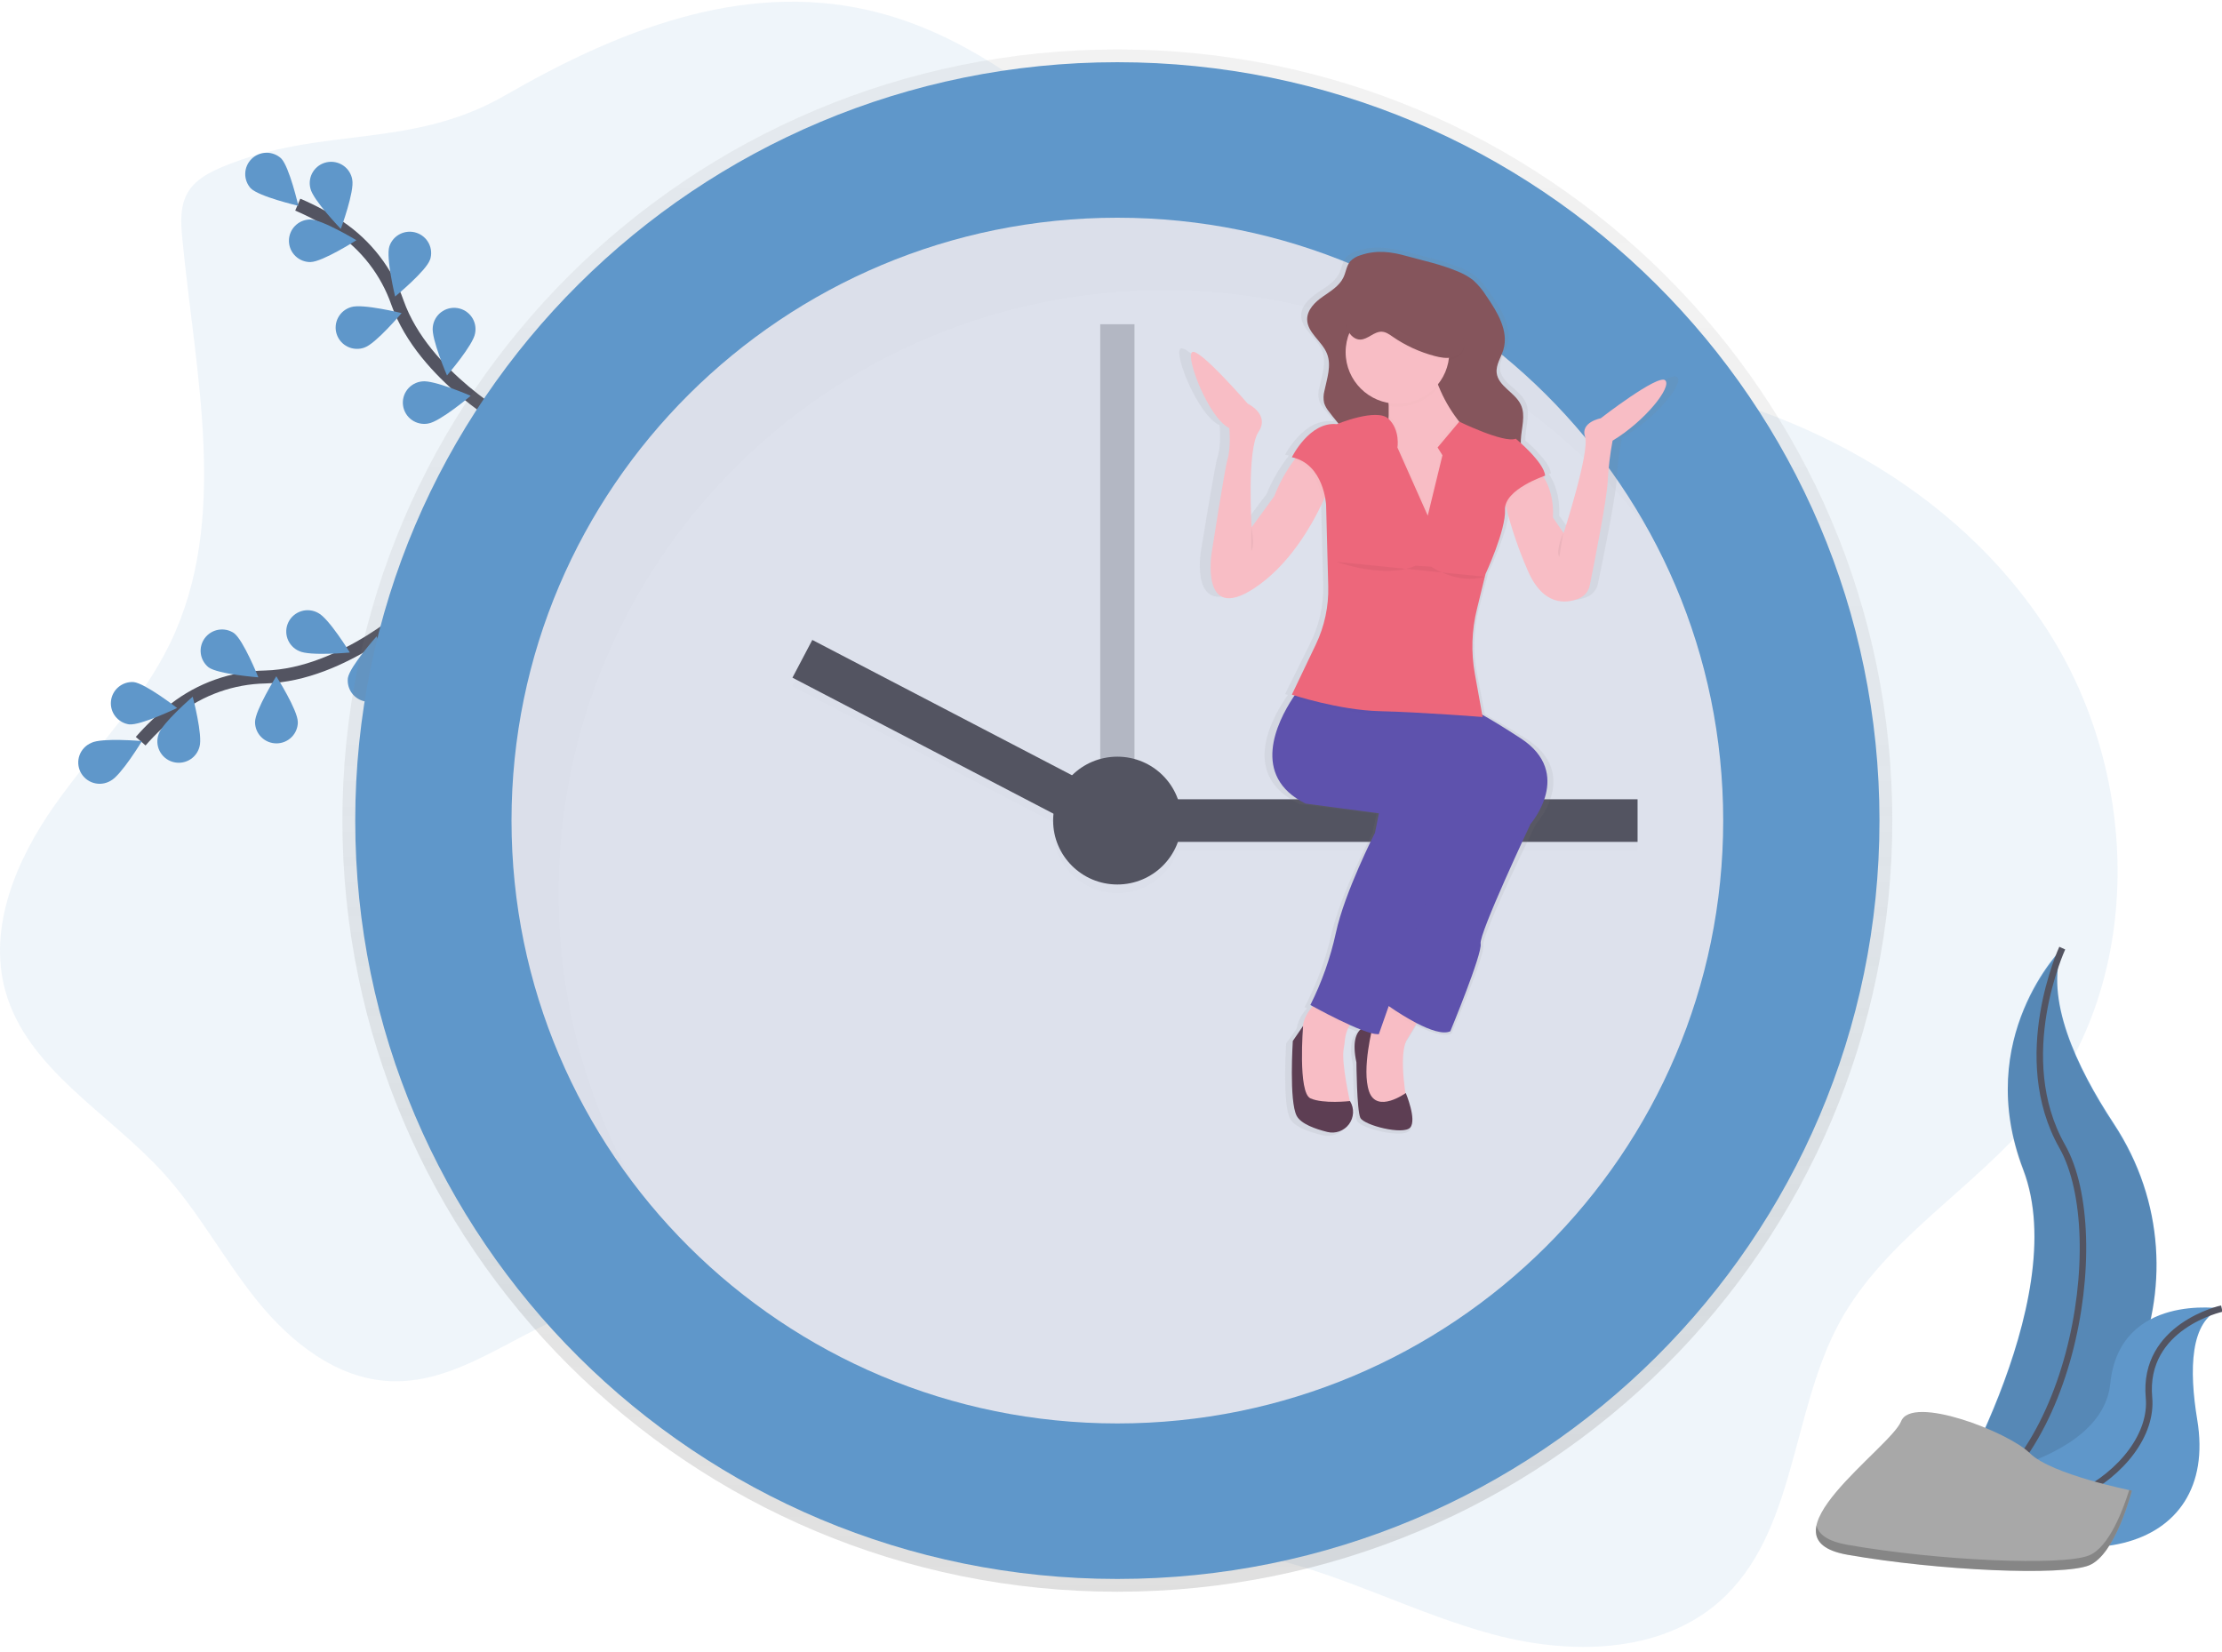 <svg width="343" height="255" viewBox="0 0 343 255" fill="none" xmlns="http://www.w3.org/2000/svg">
<g clip-path="url(#clip0)">
<path opacity="0.1" d="M34.5 25.695C32.365 26.576 30.174 27.708 29.001 29.691C27.758 31.786 27.907 34.388 28.139 36.812C30.154 57.834 35.465 80.192 26.294 99.235C21.843 108.474 14.398 115.877 8.476 124.267C2.554 132.657 -1.917 143.132 0.832 153.002C4.19 165.063 16.721 171.749 25.168 181.031C30.696 187.099 34.573 194.472 39.731 200.856C44.89 207.24 51.958 212.864 60.193 213.239C72.037 213.782 81.673 203.603 93.286 201.244C105.182 198.83 117.162 204.974 126.808 212.328C136.454 219.682 145.228 228.592 156.467 233.183C168.879 238.258 182.871 237.482 195.937 240.531C207.834 243.31 218.785 249.22 230.596 252.371C242.407 255.521 256.25 255.331 265.4 247.283C277.327 236.758 276.388 218.011 284.005 204.089C291.081 191.154 304.93 183.432 314.253 171.996C331.027 151.414 330.478 119.955 316.235 97.571C301.993 75.187 276.193 61.633 249.813 58.104C237.916 56.515 225.666 56.733 214.228 53.118C183.614 43.449 165.396 8.803 134.141 1.594C114.273 -2.981 94.951 4.942 78.028 14.694C63.339 23.159 49.787 19.384 34.5 25.695Z" fill="#5F97CA"/>
<path d="M64.335 93.611C64.335 93.611 53.056 104.205 40.951 104.52C35.868 104.621 30.955 106.36 26.949 109.477C25.056 110.966 23.304 112.625 21.715 114.433" stroke="#535461" stroke-width="2" stroke-miterlimit="10"/>
<path d="M14.081 114.693C15.706 113.871 21.913 114.417 21.913 114.417C21.913 114.417 18.694 119.729 17.068 120.551C16.678 120.78 16.246 120.928 15.797 120.985C15.348 121.041 14.892 121.005 14.457 120.879C14.023 120.753 13.619 120.539 13.271 120.251C12.922 119.963 12.637 119.607 12.433 119.205C12.229 118.803 12.11 118.363 12.084 117.914C12.057 117.464 12.124 117.013 12.28 116.59C12.435 116.167 12.677 115.781 12.989 115.454C13.301 115.128 13.677 114.869 14.094 114.693H14.081Z" fill="#5F97CA"/>
<path d="M20.614 105.303C22.428 105.494 27.339 109.309 27.339 109.309C27.339 109.309 21.721 112.026 19.923 111.838C19.082 111.712 18.323 111.267 17.802 110.598C17.282 109.928 17.041 109.084 17.13 108.242C17.219 107.4 17.631 106.625 18.28 106.078C18.929 105.53 19.765 105.253 20.614 105.303Z" fill="#5F97CA"/>
<path d="M36.106 97.736C37.573 98.811 39.88 104.573 39.88 104.573C39.88 104.573 33.664 104.103 32.197 103.031C31.535 102.499 31.105 101.734 30.996 100.895C30.887 100.056 31.107 99.207 31.61 98.525C32.114 97.843 32.862 97.381 33.699 97.234C34.536 97.087 35.398 97.266 36.106 97.736Z" fill="#5F97CA"/>
<path d="M49.123 94.64C50.752 95.453 54.004 100.745 54.004 100.745C54.004 100.745 47.798 101.327 46.169 100.514C45.758 100.336 45.387 100.076 45.081 99.75C44.774 99.424 44.537 99.04 44.384 98.62C44.231 98.201 44.166 97.754 44.192 97.309C44.218 96.863 44.335 96.427 44.536 96.028C44.737 95.629 45.017 95.275 45.36 94.987C45.703 94.699 46.101 94.483 46.53 94.354C46.959 94.224 47.41 94.182 47.856 94.232C48.302 94.281 48.733 94.42 49.123 94.64Z" fill="#5F97CA"/>
<path d="M30.793 115.298C31.335 113.565 29.749 107.566 29.749 107.566C29.749 107.566 25.03 111.618 24.488 113.351C24.335 113.77 24.269 114.215 24.294 114.659C24.319 115.103 24.435 115.538 24.634 115.937C24.832 116.335 25.11 116.69 25.451 116.978C25.791 117.267 26.187 117.484 26.614 117.616C27.041 117.748 27.491 117.792 27.936 117.746C28.381 117.7 28.811 117.564 29.202 117.347C29.593 117.131 29.935 116.838 30.209 116.485C30.482 116.133 30.681 115.729 30.793 115.298Z" fill="#5F97CA"/>
<path d="M45.971 111.473C45.971 109.658 42.65 104.408 42.65 104.408C42.65 104.408 39.365 109.671 39.368 111.493C39.371 112.365 39.721 113.201 40.343 113.816C40.965 114.43 41.806 114.774 42.683 114.772C43.559 114.769 44.399 114.42 45.017 113.802C45.634 113.183 45.98 112.345 45.977 111.473H45.971Z" fill="#5F97CA"/>
<path d="M60.211 105.764C60.515 103.975 58.135 98.242 58.135 98.242C58.135 98.242 54.001 102.886 53.7 104.675C53.599 105.514 53.826 106.361 54.335 107.038C54.843 107.715 55.594 108.171 56.432 108.311C57.27 108.452 58.13 108.266 58.833 107.792C59.537 107.318 60.03 106.593 60.211 105.767V105.764Z" fill="#5F97CA"/>
<path d="M78.99 65.557C78.99 65.557 65.405 58.13 61.367 46.754C59.708 41.97 56.534 37.851 52.322 35.016C50.312 33.685 48.184 32.54 45.964 31.595" stroke="#535461" stroke-width="2" stroke-miterlimit="10"/>
<path d="M43.386 24.442C44.672 25.728 46.056 31.776 46.056 31.776C46.056 31.776 39.989 30.362 38.703 29.073C38.136 28.445 37.832 27.625 37.856 26.781C37.879 25.937 38.228 25.134 38.83 24.539C39.432 23.944 40.24 23.602 41.089 23.584C41.937 23.566 42.759 23.873 43.386 24.442Z" fill="#5F97CA"/>
<path d="M54.374 27.741C54.751 29.517 52.613 35.341 52.613 35.341C52.613 35.341 48.294 30.872 47.917 29.092C47.805 28.662 47.782 28.214 47.849 27.774C47.916 27.335 48.072 26.914 48.308 26.536C48.543 26.158 48.853 25.832 49.218 25.576C49.584 25.321 49.998 25.142 50.435 25.051C50.872 24.959 51.323 24.956 51.761 25.043C52.199 25.13 52.615 25.304 52.983 25.555C53.352 25.806 53.665 26.129 53.905 26.504C54.144 26.879 54.305 27.299 54.377 27.737L54.374 27.741Z" fill="#5F97CA"/>
<path d="M66.37 40.104C65.795 41.824 60.993 45.781 60.993 45.781C60.993 45.781 59.533 39.752 60.108 38.029C60.384 37.2 60.98 36.514 61.764 36.123C62.549 35.732 63.457 35.666 64.29 35.942C65.122 36.217 65.811 36.81 66.204 37.591C66.597 38.371 66.663 39.275 66.386 40.104H66.37Z" fill="#5F97CA"/>
<path d="M73.336 51.467C73.062 53.26 69 57.966 69 57.966C69 57.966 66.535 52.27 66.809 50.477C66.855 50.034 66.991 49.605 67.208 49.216C67.425 48.827 67.72 48.485 68.074 48.213C68.427 47.94 68.833 47.742 69.266 47.63C69.699 47.518 70.151 47.495 70.593 47.562C71.035 47.628 71.46 47.784 71.84 48.019C72.22 48.254 72.548 48.563 72.805 48.928C73.061 49.293 73.24 49.706 73.332 50.142C73.423 50.578 73.425 51.027 73.336 51.464V51.467Z" fill="#5F97CA"/>
<path d="M47.943 40.456C49.768 40.436 55.015 37.088 55.015 37.088C55.015 37.088 49.692 33.865 47.867 33.885C46.991 33.895 46.154 34.251 45.542 34.875C44.929 35.498 44.591 36.339 44.601 37.211C44.611 38.084 44.969 38.916 45.596 39.526C46.222 40.136 47.067 40.472 47.943 40.462V40.456Z" fill="#5F97CA"/>
<path d="M56.258 53.657C57.99 53.095 61.992 48.339 61.992 48.339C61.992 48.339 55.941 46.849 54.209 47.412C53.782 47.533 53.384 47.739 53.038 48.017C52.693 48.295 52.407 48.64 52.198 49.03C51.99 49.421 51.862 49.849 51.824 50.29C51.785 50.73 51.837 51.174 51.975 51.595C52.112 52.015 52.334 52.404 52.626 52.737C52.918 53.07 53.275 53.341 53.675 53.534C54.075 53.727 54.51 53.838 54.954 53.859C55.397 53.881 55.841 53.814 56.258 53.661V53.657Z" fill="#5F97CA"/>
<path d="M66.105 65.385C67.91 65.122 72.662 61.11 72.662 61.11C72.662 61.11 66.951 58.623 65.15 58.886C64.707 58.932 64.277 59.066 63.887 59.282C63.497 59.497 63.155 59.788 62.881 60.138C62.607 60.489 62.407 60.89 62.294 61.32C62.18 61.749 62.155 62.196 62.22 62.635C62.284 63.075 62.438 63.496 62.67 63.874C62.903 64.253 63.21 64.581 63.574 64.838C63.937 65.095 64.349 65.277 64.785 65.371C65.22 65.466 65.671 65.472 66.109 65.389L66.105 65.385Z" fill="#5F97CA"/>
<path d="M172.482 245.75C238.55 245.75 292.109 192.445 292.109 126.691C292.109 60.937 238.55 7.632 172.482 7.632C106.413 7.632 52.855 60.937 52.855 126.691C52.855 192.445 106.413 245.75 172.482 245.75Z" fill="url(#paint0_linear)"/>
<path d="M172.481 243.777C237.455 243.777 290.126 191.356 290.126 126.691C290.126 62.026 237.455 9.605 172.481 9.605C107.508 9.605 54.837 62.026 54.837 126.691C54.837 191.356 107.508 243.777 172.481 243.777Z" fill="#5F97CA"/>
<path d="M172.482 219.767C224.132 219.767 266.003 178.096 266.003 126.691C266.003 75.286 224.132 33.614 172.482 33.614C120.832 33.614 78.961 75.286 78.961 126.691C78.961 178.096 120.832 219.767 172.482 219.767Z" fill="#DDE1EC"/>
<path opacity="0.3" d="M175.125 50.059H169.838V132.282H175.125V50.059Z" fill="#535461"/>
<g opacity="0.1">
<path opacity="0.1" d="M252.783 124.718H178.099V131.296H252.783V124.718Z" fill="black"/>
<path opacity="0.1" d="M125.371 100.108L122.305 105.935L169.297 130.427L172.363 124.6L125.371 100.108Z" fill="black"/>
<path opacity="0.1" d="M172.481 137.874C177.957 137.874 182.395 133.456 182.395 128.007C182.395 122.558 177.957 118.14 172.481 118.14C167.006 118.14 162.567 122.558 162.567 128.007C162.567 133.456 167.006 137.874 172.481 137.874Z" fill="black"/>
</g>
<path d="M252.784 123.402H178.1V129.98H252.784V123.402Z" fill="#535461"/>
<path d="M172.385 123.292L125.393 98.8L122.326 104.627L169.319 129.119L172.385 123.292Z" fill="#535461"/>
<path d="M172.481 136.558C177.957 136.558 182.395 132.14 182.395 126.691C182.395 121.242 177.957 116.824 172.481 116.824C167.006 116.824 162.567 121.242 162.567 126.691C162.567 132.14 167.006 136.558 172.481 136.558Z" fill="#535461"/>
<g opacity="0.1">
<path opacity="0.1" d="M86.224 137.873C86.224 86.467 128.094 44.797 179.745 44.797C194.242 44.784 208.543 48.131 221.516 54.573C234.488 61.014 245.775 70.373 254.483 81.909C238.567 53.124 207.834 33.614 172.475 33.614C120.824 33.614 78.954 75.285 78.954 126.691C78.924 146.885 85.523 166.537 97.748 182.655C90.166 168.937 86.202 153.53 86.224 137.873Z" fill="black"/>
</g>
<path d="M258.891 58.222C257.78 57.16 248.435 64.142 248.435 64.142C248.435 64.142 245.107 64.747 245.9 67.02C246.693 69.293 242.414 82.021 242.414 82.021L240.672 79.597C240.841 76.752 240.054 74.736 239.288 73.48C239.225 73.378 239.162 73.279 239.099 73.187L239.403 73.082C239.288 71.529 236.793 69.165 235.468 68.007C235.468 67.839 235.468 67.678 235.468 67.507C235.55 65.652 236.297 63.695 235.468 62.014C234.529 60.097 231.783 59.133 231.552 57.028C231.413 55.772 232.265 54.637 232.642 53.427C233.541 50.533 231.674 47.579 229.889 45.086C229.285 44.152 228.549 43.308 227.705 42.58C226.901 41.995 226.017 41.525 225.081 41.186C222.467 40.133 219.794 39.604 217.097 38.883C214.51 38.199 212.124 37.874 209.497 38.732C208.873 38.899 208.304 39.225 207.844 39.676C207.22 40.373 207.137 41.367 206.727 42.199C206.066 43.537 204.642 44.336 203.383 45.195C202.124 46.053 200.862 47.231 200.855 48.711C200.855 50.812 203.267 52.134 204.074 54.091C204.827 55.913 204.074 57.943 203.654 59.863C203.479 60.484 203.462 61.139 203.604 61.768C203.771 62.236 204.022 62.671 204.345 63.05C204.844 63.708 205.379 64.32 205.911 64.945L205.667 65.04C201.232 64.586 198.38 70.191 198.38 70.191C198.585 70.233 198.78 70.283 198.971 70.339L198.783 70.582C197.443 72.314 196.348 74.221 195.528 76.249L191.893 81.097C191.893 81.097 191.1 68.974 193.003 66.247C194.907 63.521 191.262 61.853 191.262 61.853C191.262 61.853 183.331 53.065 182.23 53.822C181.13 54.578 184.923 64.126 188.251 65.642C188.251 65.642 188.582 68.671 187.921 70.641C187.521 71.888 185.386 85.037 185.386 85.037C185.386 85.037 183.486 96.097 192.2 90.628C197.861 87.082 201.519 80.978 203.383 77.143C203.513 76.874 203.635 76.616 203.75 76.371C203.836 76.777 203.894 77.189 203.925 77.604L204.255 90.276C204.339 93.41 203.652 96.518 202.253 99.327L198.37 107.165L198.803 107.296L198.542 107.671C195.984 111.417 191.635 119.84 200.587 124.132L212.484 125.648L211.849 128.677C211.849 128.677 206.939 137.919 205.511 144.283C204.624 148.181 203.24 151.949 201.39 155.495L201.757 155.689C201.681 155.775 201.602 155.864 201.526 155.956C200.804 156.763 200.328 157.758 200.151 158.824L198.538 161.1C198.538 161.1 197.904 170.493 199.173 172.769C199.867 174.012 202.17 174.801 204.13 175.262C207.038 175.949 209.384 172.96 207.841 170.496L207.821 170.463H207.791C207.461 168.934 206.45 164.188 206.78 162.386C206.873 161.873 206.959 161.363 207.002 160.843C207.081 160.16 207.29 159.499 207.616 158.893C207.669 158.791 207.725 158.692 207.781 158.594L207.953 158.666C208.485 158.893 209.011 159.107 209.51 159.294C208.737 159.995 208.188 161.445 208.849 164.428C208.849 164.428 208.912 171.891 209.483 173.065C210.055 174.239 216.453 175.791 217.563 174.581C218.674 173.371 216.849 169.2 216.849 169.2L216.793 169.24C216.426 166.822 215.974 162.494 217.087 160.791C217.537 160.103 217.973 159.393 218.363 158.728L218.604 158.317C220.673 159.343 222.86 160.116 224.057 159.58C224.057 159.58 229.285 147.457 228.967 145.944C228.65 144.431 237.047 127.306 237.047 127.306C237.047 127.306 244.175 119.413 235.464 113.973C232.698 112.239 230.683 111.075 229.219 110.289L227.993 103.909C227.362 100.564 227.475 97.122 228.323 93.825L229.645 88.806L229.754 88.378C229.754 88.378 233.082 81.56 232.923 78.377C232.911 78.129 232.939 77.882 233.006 77.643C233.042 77.795 233.082 77.953 233.125 78.117C233.999 81.426 235.151 84.656 236.568 87.773C239.096 93.45 242.847 92.999 244.902 92.194C245.342 92.024 245.733 91.748 246.039 91.391C246.346 91.034 246.558 90.607 246.657 90.148C247.397 86.615 249.43 76.719 249.559 73.986C249.674 71.849 249.939 69.722 250.352 67.622C255.566 64.586 260.001 59.285 258.891 58.222Z" fill="url(#paint1_linear)"/>
<path d="M220.098 155.318C220.098 155.318 219.401 156.709 218.446 158.38C218.072 159.038 217.656 159.745 217.23 160.426C215.719 162.83 217.23 170.49 217.23 170.49L213.925 170.94L210.62 169.296L210.016 163.737V159.672L213.783 155.479L215.435 153.664L220.098 155.318Z" fill="#F8BDC5"/>
<g opacity="0.1">
<path opacity="0.1" d="M220.098 155.318C220.098 155.318 219.401 156.709 218.446 158.38C216.987 157.604 215.576 156.741 214.223 155.795L213.932 155.591L213.776 155.479L215.429 153.664L220.098 155.318Z" fill="black"/>
</g>
<path d="M236.254 127.224C236.254 127.224 228.254 144.198 228.558 145.701C228.862 147.204 223.878 159.222 223.878 159.222C222.741 159.755 220.653 158.988 218.683 157.972C217.198 157.184 215.763 156.305 214.387 155.341L214.097 155.137L213.921 155.012L227.054 118.808L215.435 110.325L214.576 109.697L209.381 105.882L225.243 108.737C225.243 108.737 225.795 108.668 228.713 110.293C230.114 111.072 232.06 112.24 234.75 113.996C243.042 119.413 236.254 127.224 236.254 127.224Z" fill="#5E52AD"/>
<g opacity="0.03">
<path opacity="0.03" d="M236.254 127.224C236.254 127.224 228.254 144.198 228.558 145.701C228.862 147.204 223.878 159.222 223.878 159.222C222.741 159.755 220.653 158.988 218.683 157.972C217.198 157.184 215.763 156.305 214.387 155.341L214.097 155.137L213.921 155.012L227.054 118.808L215.435 110.325L214.576 109.697L209.381 105.882L225.243 108.737C225.243 108.737 225.795 108.668 228.713 110.293C230.114 111.072 232.06 112.24 234.75 113.996C243.042 119.413 236.254 127.224 236.254 127.224Z" fill="black"/>
</g>
<path d="M211.949 158.321C211.949 158.321 208.023 157.719 209.385 164.03C209.385 164.03 209.444 171.43 209.989 172.581C210.535 173.732 216.632 175.285 217.686 174.084C218.74 172.884 217.005 168.753 217.005 168.753C217.005 168.753 212.554 171.983 211.344 168.526C210.135 165.069 211.949 158.321 211.949 158.321Z" fill="#5D3E53"/>
<path d="M209.228 157.12C208.8 157.526 208.452 158.008 208.201 158.541C207.889 159.145 207.691 159.8 207.616 160.475C207.576 160.988 207.494 161.498 207.408 162.004C207.031 164.145 208.475 170.49 208.475 170.49L202.738 171.391L200.627 169.138L200.174 164.181C200.737 162.482 201.043 160.708 201.079 158.919C201.079 157.627 201.74 156.472 202.401 155.63C202.849 155.068 203.363 154.562 203.931 154.121C203.931 154.121 210.438 156.068 209.228 157.12Z" fill="#F8BDC5"/>
<g opacity="0.1">
<path opacity="0.1" d="M209.229 157.12C208.801 157.526 208.452 158.008 208.201 158.541C205.852 157.485 203.383 156.153 202.484 155.66L202.415 155.624C202.863 155.062 203.377 154.555 203.945 154.114C203.945 154.114 210.439 156.068 209.229 157.12Z" fill="black"/>
</g>
<path d="M227.798 122.718C227.798 122.718 224.027 129.779 221.608 135.637C220.022 139.485 216.744 148.648 214.668 154.482L214.364 155.344C213.452 157.926 212.844 159.672 212.844 159.672C212.442 159.675 212.042 159.616 211.658 159.498C211.301 159.403 210.901 159.274 210.475 159.117L209.996 158.936C209.52 158.751 209.004 158.538 208.512 158.314C206.113 157.248 203.555 155.86 202.626 155.354L202.276 155.16C204.047 151.628 205.369 147.891 206.212 144.034C207.57 137.725 212.249 128.576 212.249 128.576L212.854 125.57L201.532 124.067C193.003 119.824 197.147 111.46 199.583 107.747C199.998 107.102 200.447 106.48 200.928 105.882L209.986 107.855C209.986 107.855 211.413 108.309 214.586 109.707L216.043 110.365C217.821 111.177 220.009 112.223 222.652 113.565C231.568 118.051 227.798 122.718 227.798 122.718Z" fill="#5E52AD"/>
<path d="M208.419 170.039C208.742 170.581 208.897 171.205 208.864 171.834C208.831 172.463 208.611 173.069 208.233 173.574C207.855 174.079 207.335 174.461 206.739 174.673C206.143 174.884 205.497 174.915 204.883 174.762C203.029 174.305 200.832 173.522 200.171 172.289C198.965 170.036 199.566 160.722 199.566 160.722L201.152 158.393C201.152 158.393 200.323 168.684 202.286 169.575C204.249 170.467 208.399 169.993 208.399 169.993L208.419 170.039Z" fill="#5D3E53"/>
<path d="M210.025 39.4C209.422 39.567 208.875 39.89 208.439 40.337C207.844 41.028 207.778 42.014 207.375 42.84C206.747 44.156 205.392 44.961 204.189 45.8C202.986 46.639 201.787 47.819 201.78 49.286C201.78 51.371 204.094 52.68 204.847 54.618C205.564 56.426 204.847 58.436 204.447 60.34C204.28 60.957 204.264 61.604 204.401 62.228C204.558 62.691 204.798 63.122 205.108 63.501C206.565 65.474 208.376 67.224 209.351 69.47C210.091 71.177 210.296 73.062 210.491 74.913C210.772 77.578 211.053 80.291 210.544 82.922C210.495 83.079 210.495 83.248 210.544 83.406C210.631 83.556 210.767 83.673 210.931 83.734C211.892 84.199 212.939 84.466 214.006 84.519C215.074 84.571 216.142 84.408 217.145 84.039C218.147 83.671 219.065 83.104 219.842 82.373C220.62 81.643 221.24 80.763 221.667 79.788C222.328 78.298 222.583 76.499 223.892 75.532C224.044 75.406 224.228 75.323 224.424 75.292C224.732 75.3 225.031 75.4 225.283 75.578C226.981 76.492 229.04 76.519 230.934 76.144C232.077 75.917 233.247 75.512 234.004 74.624C235.494 72.861 234.665 70.227 234.764 67.928C234.843 66.089 235.554 64.149 234.764 62.485C233.871 60.584 231.251 59.63 231.033 57.551C230.901 56.308 231.714 55.18 232.074 53.983C232.93 51.112 231.152 48.184 229.453 45.715C228.882 44.793 228.182 43.957 227.375 43.231C226.613 42.654 225.771 42.189 224.876 41.85C222.388 40.807 219.85 40.281 217.276 39.571C214.81 38.87 212.54 38.545 210.025 39.4Z" fill="#85555C"/>
<path d="M222.665 82.307H213.908V68.184C214.168 66.828 214.321 65.453 214.364 64.073C214.364 63.609 214.364 63.136 214.364 62.659C214.282 60.975 213.931 59.294 213.013 58.268C210.597 55.565 220.861 56.015 220.861 56.015C221.176 57.257 221.585 58.473 222.084 59.653C222.827 61.494 223.817 63.228 225.025 64.806C226.088 66.211 227.45 67.365 229.014 68.184C235.041 71.19 222.665 82.307 222.665 82.307Z" fill="#F8BDC5"/>
<g opacity="0.1">
<path opacity="0.1" d="M222.074 59.653C221.185 60.807 219.996 61.697 218.635 62.226C217.275 62.756 215.794 62.906 214.354 62.659C214.272 60.975 213.922 59.294 213.003 58.268C210.587 55.565 220.851 56.015 220.851 56.015C221.166 57.257 221.575 58.473 222.074 59.653Z" fill="black"/>
</g>
<path d="M215.719 62.331C220.138 62.331 223.72 58.766 223.72 54.368C223.72 49.97 220.138 46.406 215.719 46.406C211.301 46.406 207.719 49.97 207.719 54.368C207.719 58.766 211.301 62.331 215.719 62.331Z" fill="#F8BDC5"/>
<path d="M248.927 68.037C248.535 70.12 248.283 72.228 248.174 74.345C248.052 77.052 246.115 86.866 245.408 90.368C245.319 90.818 245.119 91.238 244.828 91.592C244.536 91.946 244.161 92.223 243.736 92.398C241.773 93.197 238.204 93.644 235.805 88.017C234.452 84.921 233.355 81.72 232.523 78.446C232.229 77.346 232.008 76.227 231.862 75.098L237.15 72.243C237.647 72.707 238.069 73.245 238.399 73.838C239.129 75.085 239.879 77.085 239.721 79.903L241.373 82.307C241.373 82.307 245.448 69.688 244.678 67.435C243.908 65.182 247.093 64.58 247.093 64.58C247.093 64.58 255.999 57.673 257.057 58.722C258.114 59.772 253.907 65.031 248.927 68.037Z" fill="#F8BDC5"/>
<path d="M205.607 74.045C205.195 75.22 204.72 76.373 204.186 77.499C202.408 81.304 198.925 87.365 193.532 90.871C185.231 96.278 187.042 85.313 187.042 85.313C187.042 85.313 189.074 72.276 189.457 71.043C190.062 69.089 189.758 66.086 189.758 66.086C186.589 64.583 182.967 55.121 184.021 54.368C185.076 53.614 192.613 62.33 192.613 62.33C192.613 62.33 196.086 63.975 194.266 66.688C192.445 69.401 193.208 81.409 193.208 81.409L196.701 76.611C197.478 74.608 198.522 72.719 199.804 70.993C200.465 70.095 200.928 69.553 200.928 69.553L205.607 74.045Z" fill="#F8BDC5"/>
<g opacity="0.1">
<path opacity="0.1" d="M238.402 73.838C237.292 74.246 232.992 75.972 232.516 78.442C232.222 77.342 232.001 76.224 231.855 75.094L237.143 72.24C237.644 72.703 238.069 73.243 238.402 73.838Z" fill="black"/>
</g>
<g opacity="0.1">
<path opacity="0.1" d="M205.607 74.046C205.194 75.221 204.72 76.373 204.186 77.499C203.981 76.012 203.138 72.21 199.804 70.984C200.465 70.086 200.927 69.543 200.927 69.543L205.607 74.046Z" fill="black"/>
</g>
<g opacity="0.1">
<path opacity="0.1" d="M222.665 82.307H213.908V68.184C214.168 66.828 214.321 65.453 214.364 64.073C216.165 65.803 215.719 68.484 215.719 68.484L220.398 79.008L222.665 69.704L221.912 68.503L225.018 64.826C226.081 66.231 227.443 67.385 229.007 68.204C235.041 71.191 222.665 82.307 222.665 82.307Z" fill="black"/>
</g>
<g opacity="0.1">
<path opacity="0.1" d="M228.851 111.144C228.851 111.144 221.991 110.602 216.039 110.345L215.441 110.319C214.595 110.286 213.789 110.26 212.999 110.24C207.223 110.102 200.689 108.092 199.579 107.74C199.996 107.098 200.446 106.478 200.927 105.882L209.985 107.855C209.985 107.855 211.413 108.309 214.585 109.707L209.381 105.882L225.243 108.737C225.243 108.737 225.795 108.668 228.713 110.293L228.851 111.144Z" fill="black"/>
</g>
<path d="M222.666 70.29L221.913 69.089L225.263 65.1C225.263 65.1 232.173 68.471 233.984 67.731C233.984 67.731 238.363 71.349 238.512 73.441C238.512 73.441 232.173 75.542 232.322 78.703C232.471 81.863 229.315 88.615 229.315 88.615L227.993 94.016C227.18 97.289 227.067 100.695 227.663 104.014L228.869 110.701C228.869 110.701 219.358 109.951 213.007 109.799C206.655 109.648 199.421 107.247 199.421 107.247L203.126 99.489C204.462 96.689 205.116 93.615 205.036 90.516L204.705 77.956C204.705 77.956 204.405 71.648 199.418 70.596C199.418 70.596 202.134 65.037 206.358 65.488C206.358 65.488 212.511 62.932 214.338 64.659C216.166 66.386 215.716 69.093 215.716 69.093L220.396 79.617L222.666 70.29Z" fill="#ED677B"/>
<g opacity="0.1">
<path opacity="0.1" d="M209.946 52.726C211.158 52.726 212.11 51.447 213.323 51.513C213.951 51.546 214.489 51.944 215.008 52.302C216.969 53.653 219.15 54.655 221.456 55.262C222.351 55.499 223.3 55.676 224.198 55.459C225.097 55.242 225.94 54.538 226.042 53.621C226.068 53.217 226.014 52.811 225.884 52.427C224.866 48.899 222.564 45.875 219.427 43.945C218.171 43.179 216.637 42.593 215.246 43.073C213.99 43.504 213.181 44.675 212.272 45.639C211.587 46.36 210.809 46.988 209.959 47.507C209.298 47.905 208.307 48.165 207.926 48.895C207.209 50.256 208.336 52.713 209.946 52.726Z" fill="black"/>
</g>
<path d="M209.946 52.427C211.158 52.427 212.11 51.148 213.323 51.214C213.951 51.246 214.489 51.645 215.008 52.003C216.969 53.354 219.15 54.356 221.456 54.963C222.351 55.2 223.3 55.377 224.198 55.16C225.097 54.943 225.94 54.239 226.042 53.322C226.068 52.917 226.014 52.512 225.884 52.128C224.866 48.6 222.564 45.575 219.427 43.646C218.171 42.88 216.637 42.294 215.246 42.774C213.99 43.205 213.181 44.376 212.272 45.34C211.587 46.061 210.809 46.689 209.959 47.208C209.298 47.606 208.307 47.865 207.926 48.596C207.209 49.97 208.336 52.411 209.946 52.427Z" fill="#85555C"/>
<path opacity="0.05" d="M206.288 86.737C206.288 86.737 213.684 89.441 218.515 87.339L220.931 87.49C220.931 87.49 224.946 90.293 229.192 89.04" fill="black"/>
<path opacity="0.05" d="M241.307 82.231C241.307 82.231 240.101 85.086 240.702 85.987L241.307 82.231Z" fill="black"/>
<path opacity="0.05" d="M193.155 81.33C193.155 81.33 193.76 84.185 193.155 85.086V81.33Z" fill="black"/>
<path d="M318.341 146.382C318.341 146.382 304.514 160.142 312.32 180.56C320.125 200.978 298.942 234.932 298.942 234.932C298.942 234.932 299.17 234.9 299.603 234.827C328 229.838 342.107 197.518 326.318 173.505C320.432 164.576 315.614 154.104 318.341 146.382Z" fill="#5F97CA"/>
<path opacity="0.1" d="M318.341 146.612C318.341 146.612 304.514 160.373 312.32 180.791C320.125 201.208 298.942 235.16 298.942 235.16C298.942 235.16 299.17 235.127 299.603 235.055C328 230.065 342.107 197.745 326.318 173.733C320.432 164.807 315.614 154.335 318.341 146.612Z" fill="black"/>
<path d="M318.341 146.382C318.341 146.382 310.535 163.247 318.341 177.008C326.146 190.769 319.663 229.384 298.939 234.932" stroke="#535461" stroke-miterlimit="10"/>
<path d="M342.967 202.037C342.967 202.037 327.191 199.537 325.754 213.607C324.316 227.677 295.407 229.628 295.407 229.628L295.949 229.986C319.809 245.576 342.62 239.916 339.18 219.215C337.911 211.522 338.017 203.793 342.967 202.037Z" fill="#5F97CA"/>
<path d="M342.967 202.037C342.967 202.037 330.72 204.711 331.731 215.794C332.742 226.878 313.556 240.162 295.42 229.631" stroke="#535461" stroke-miterlimit="10"/>
<path d="M329.088 230.141C329.088 230.141 316.662 227.667 313.348 224.369C310.033 221.07 295.123 215.301 293.467 219.435C291.812 223.569 271.102 237.574 285.183 240.047C299.264 242.52 318.318 243.336 322.459 241.691C326.599 240.047 329.088 230.141 329.088 230.141Z" fill="#A8A8A8"/>
<path opacity="0.2" d="M285.182 238.504C299.267 240.978 318.318 241.793 322.458 240.149C325.614 238.892 327.805 232.86 328.671 230.052L329.084 230.137C329.084 230.137 326.599 240.03 322.458 241.678C318.318 243.326 299.263 242.504 285.182 240.034C281.118 239.32 279.954 237.643 280.394 235.521C280.738 236.906 282.155 237.971 285.182 238.504Z" fill="black"/>
</g>
<defs>
<linearGradient id="paint0_linear" x1="172.482" y1="245.75" x2="172.482" y2="7.632" gradientUnits="userSpaceOnUse">
<stop stop-color="#808080" stop-opacity="0.25"/>
<stop offset="0.54" stop-color="#808080" stop-opacity="0.12"/>
<stop offset="1" stop-color="#808080" stop-opacity="0.1"/>
</linearGradient>
<linearGradient id="paint1_linear" x1="57831.8" y1="81815.7" x2="57831.8" y2="24623" gradientUnits="userSpaceOnUse">
<stop stop-color="#808080" stop-opacity="0.25"/>
<stop offset="0.54" stop-color="#808080" stop-opacity="0.12"/>
<stop offset="1" stop-color="#808080" stop-opacity="0.1"/>
</linearGradient>
<clipPath id="clip0">
<rect width="343" height="254" fill="white" transform="translate(0 0.262)"/>
</clipPath>
</defs>
</svg>
